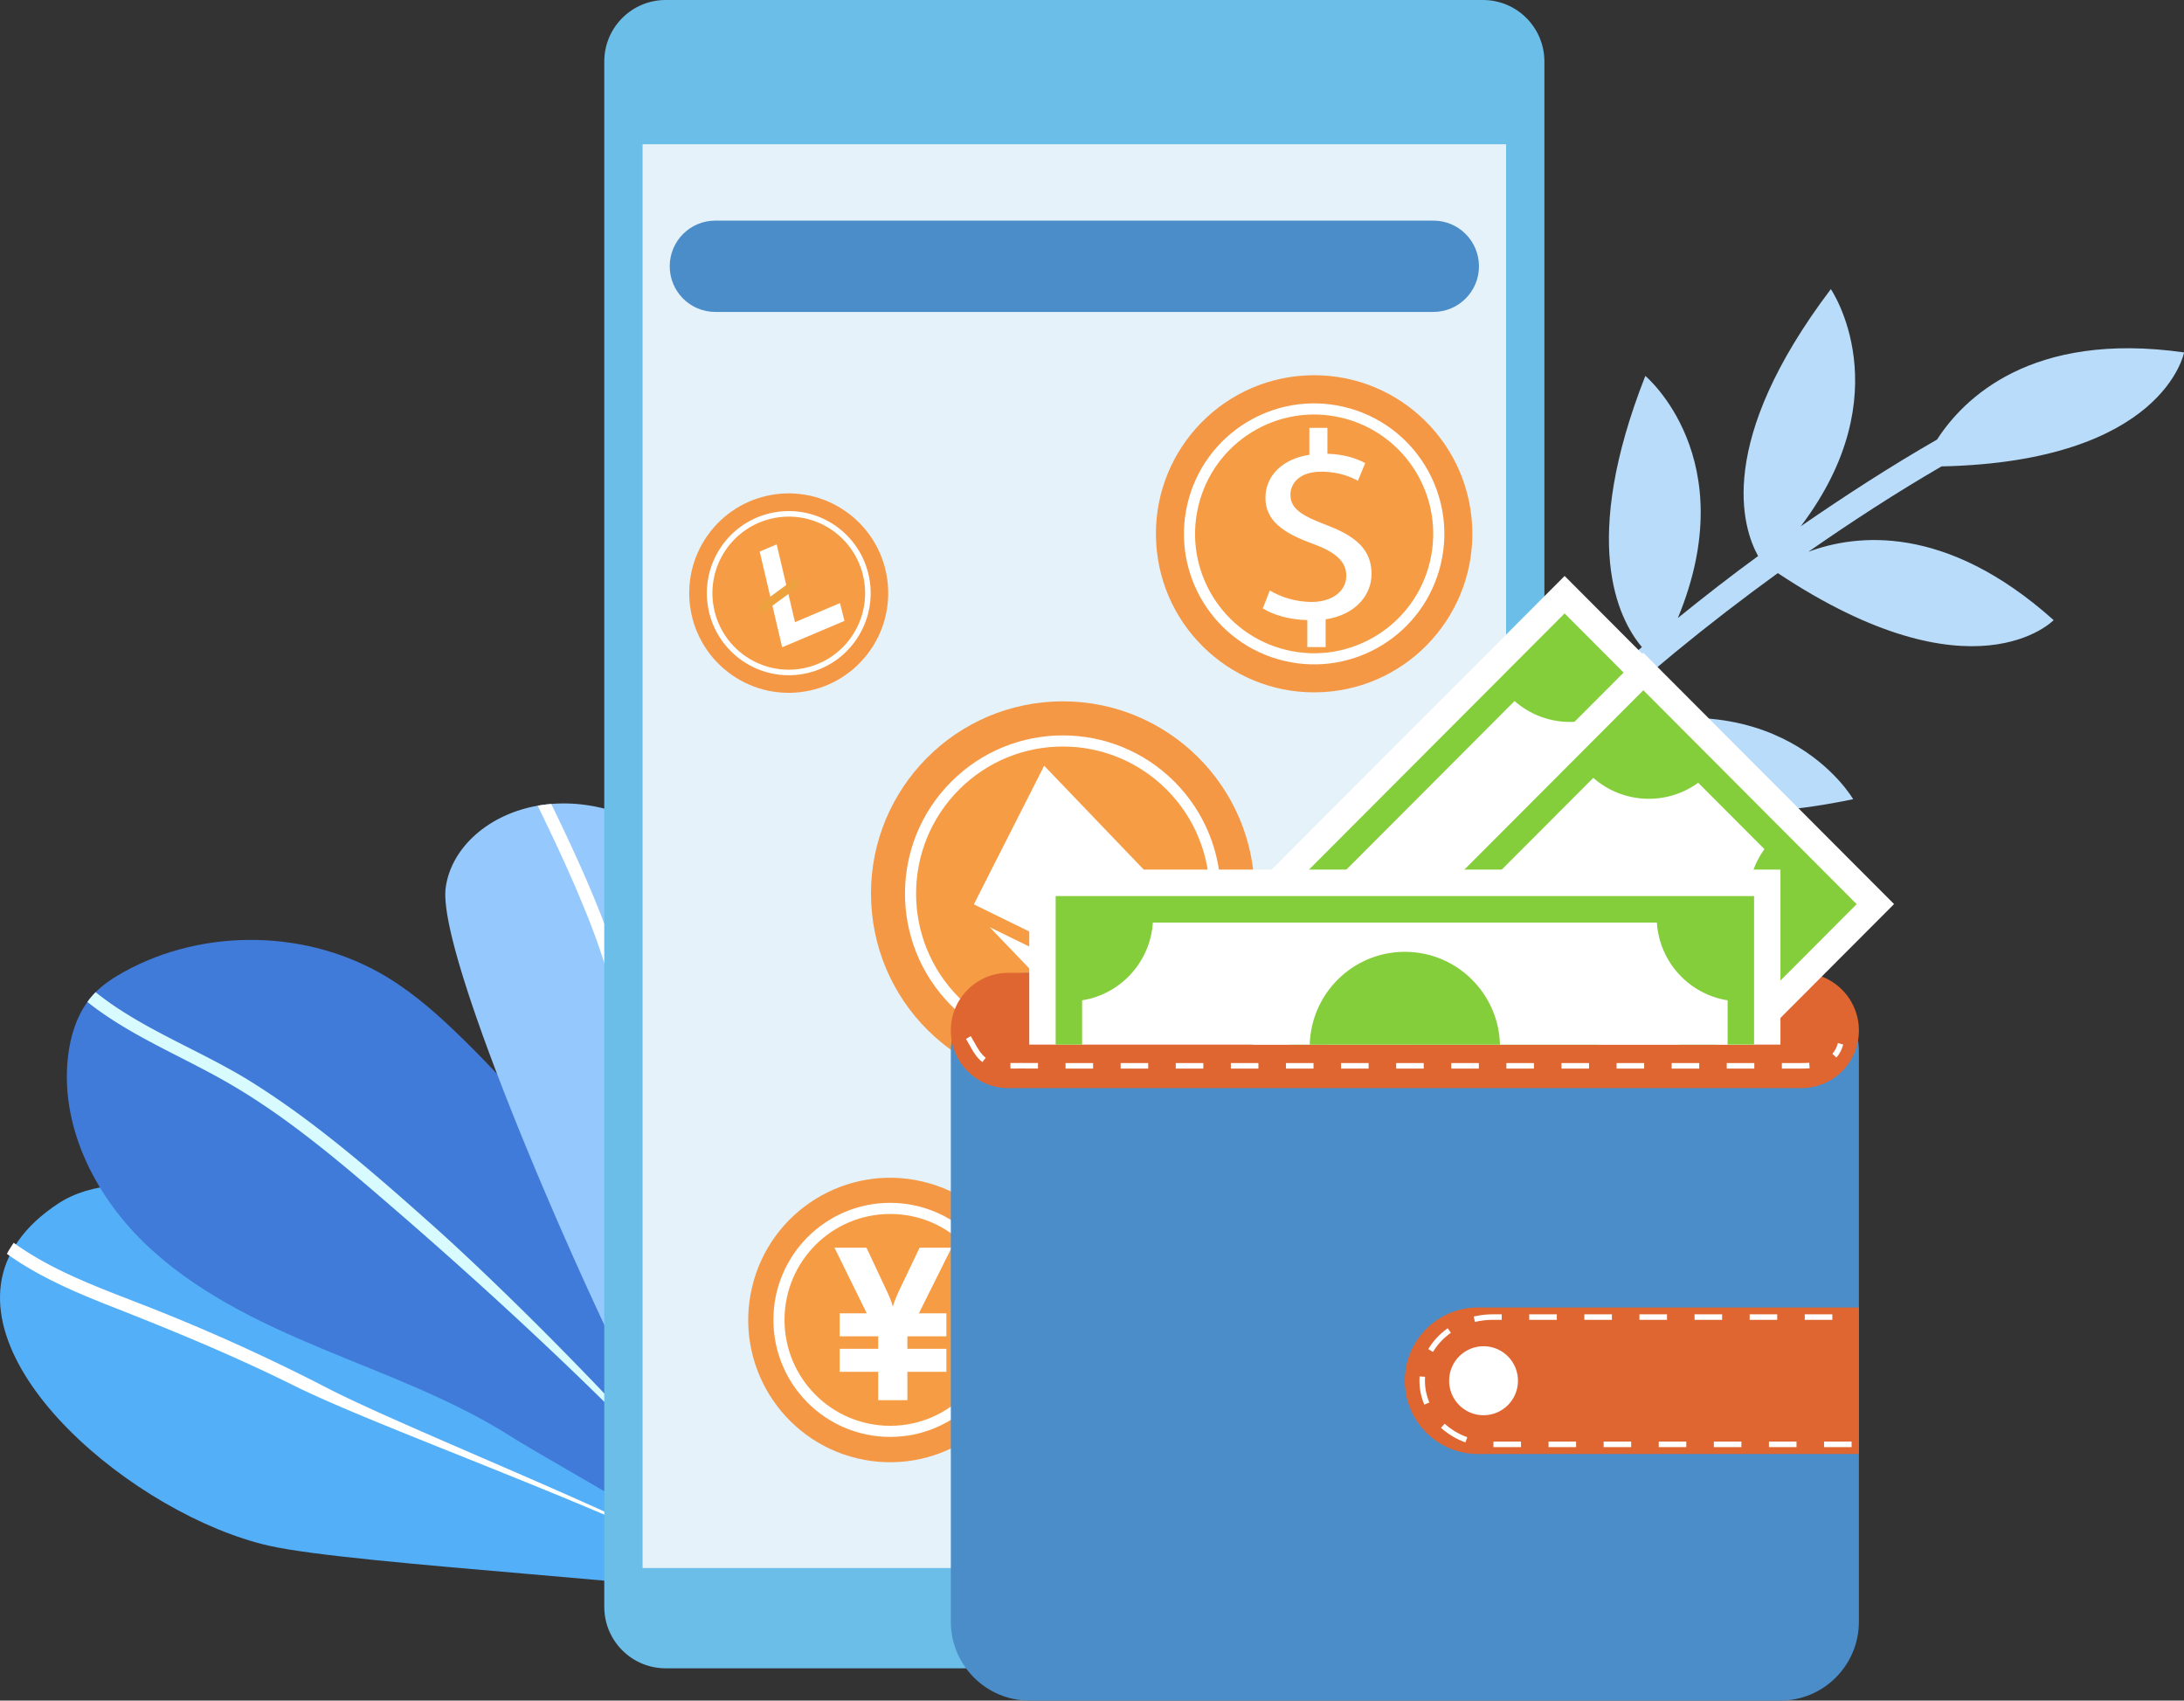 <svg width="393" height="306" fill="none" xmlns="http://www.w3.org/2000/svg"><rect width="100%" height="100%" fill="#333333" stroke="none"/><g clip-path="url(#clip0)"><path d="M348.561 79.09c-8.371 4.806-16.516 10.087-24.517 15.602 18.209-24.043 5.406-42.67 5.406-42.67-20.786 27.498-15.938 42.879-13.089 48.029-4.913 3.577-9.702 7.323-14.439 11.148 11.914-28.733-5.853-43.561-5.853-43.561-11.765 29.877-4.945 43.652-.617 48.796-7.638 6.451-15.003 13.248-22.115 20.285 9.954-31.536-10.468-44.68-10.468-44.68-8.514 32.752 1.292 45.239 6.016 49.161-16.399 16.766-31.266 34.982-44.121 54.285-1.622 2.439 2.232 4.852 3.861 2.406 7.937-11.921 16.678-23.445 26.081-34.482 36.911 13.443 47.372-3.232 47.372-3.232-17.418-9.944-30.487-9.111-39.085-5.996 6.56-7.213 13.309-14.263 20.415-20.955.921 1.971 10.136 18.932 50.059 10.575 0 0-13.524-23.582-49.715-10.907 11.421-10.724 23.556-20.642 36.158-29.773 35.218 23.387 49.637 8.461 49.637 8.461-19.533-17.494-35.691-15.452-44.14-12.298 7.826-5.444 15.788-10.62 23.958-15.362 40.001-.877 43.648-20.512 43.648-20.512-27.612-3.915-39.773 8.422-44.452 15.68z" fill="#B8DCF9"/><path d="M3.283 223.287c1.668-2.393 4.03-4.643 7.171-6.711 23.965-15.791 90.961 27.198 111.766 47.645l17.709 24.076c-11.538-3.382-76.035-6.646-91.532-10.171-23.913-5.437-56.996-32.921-46.34-52.868.35-.657.76-1.32 1.226-1.971z" fill="#54AFF9"/><path d="M16.807 178.946c.124-.143.266-.279.403-.422 1.48-1.477 3.264-2.634 5.107-3.655 14.497-8.013 33.264-7.623 47.41.995 5.017 3.056 9.423 7.017 13.622 11.134 20.616 20.219 36.931 44.816 47.625 71.669l8.949 29.624c-5.88-6.042-40.896-25.312-47.995-29.825-10.571-6.712-22.473-10.985-34.024-15.804-11.557-4.832-23.095-10.399-32.064-19.147-8.98-8.747-15.126-21.214-13.569-33.669.422-3.388 1.46-6.809 3.453-9.56.33-.468.687-.917 1.083-1.34z" fill="#417BD9"/><path d="M138.819 286.503c.396.611.766 1.21 1.11 1.788-.35-.578-.72-1.177-1.11-1.788zm.001 0a29.998 29.998 0 00-.37-.56c.117.189.246.378.37.56zm-66.704-67.969c-9.87-8.546-19.987-17.339-31.35-23.842-8.397-4.8-17.521-8.422-25.042-14.406.33-.468.688-.91 1.077-1.333.123-.143.266-.28.402-.423 8.397 6.731 18.949 10.465 28.086 16.181 11.674 7.304 22.29 16.617 32.544 25.754 15.133 13.482 48.384 46.761 60.61 65.478-13.128-20.005-49.715-53.036-66.327-67.409z" fill="#D7FBFF"/><path d="M58.825 249.718c16.412 8.494 66.276 27.569 81.104 38.58-16.016-11.843-69.072-30.06-86.918-38.924-10.811-5.379-21.914-9.957-33.14-14.36-6.542-2.569-13.018-5.379-18.632-9.404a18.74 18.74 0 011.233-1.984c6.911 5.014 15.218 8.019 23.245 11.147a346.356 346.356 0 0133.108 14.945z" fill="#fff"/><path d="M96.756 144.972a24.19 24.19 0 012.446-.312c8.904-.735 19.715 2.842 29.669 13.69 19.17 20.889 12.746 117.597 11.052 129.941l-17.229-22.945c-9.397-14.028-44.361-91.661-42.492-105.605.947-7.095 7.547-13.176 16.554-14.769z" fill="#95C8FD"/><path d="M106.535 166.954c-2.875-7.486-6.268-14.77-9.78-21.976a24.21 24.21 0 012.447-.312c3.271 6.744 6.431 13.534 9.144 20.506 3.984 10.223 6.346 20.571 8.189 31.367 2.758 16.187 5.808 32.335 9.916 48.217-5.068-16.942-9.818-33.968-11.564-44.094-2.005-11.557-4.14-22.717-8.352-33.708z" fill="#fff"/><path d="M139.923 288.291l-9.462-29.214a345.587 345.587 0 01-4.023-14.327c5.068 16.922 10.448 33.754 13.485 43.541z" fill="#417BD9"/><path d="M266.861 300.186H119.78c-6.1 0-11.045-4.956-11.045-11.069V11.069C108.735 4.956 113.68 0 119.78 0h147.081c6.1 0 11.045 4.956 11.045 11.07v278.04c0 6.12-4.945 11.076-11.045 11.076z" fill="#6BBEE7"/><path d="M271.014 25.956H115.627v256.189h155.387V25.956z" fill="#E5F2F9"/><path fill-rule="evenodd" clip-rule="evenodd" d="M257.932 56.126H128.71c-4.53 0-8.196-3.68-8.196-8.214 0-4.54 3.673-8.214 8.196-8.214h129.228c4.53 0 8.196 3.681 8.196 8.214s-3.673 8.214-8.202 8.214z" fill="#4A8DC9"/><path d="M177.347 43.679h-13.563a4.223 4.223 0 00-4.218 4.227 4.223 4.223 0 004.218 4.227h13.563a4.222 4.222 0 004.218-4.227 4.222 4.222 0 00-4.218-4.227zm11.097 2.64v3.174h38.631v-3.174h-38.631z" fill="#4A8DC9"/><path d="M193.062 195.344c19.04-1.001 33.665-17.282 32.665-36.364-.999-19.081-17.243-33.739-36.283-32.737-19.04 1.001-33.665 17.282-32.666 36.363.999 19.082 17.244 33.739 36.284 32.738z" fill="#F59845"/><path d="M210.639 141.37c10.705 10.728 10.705 28.122 0 38.85-10.705 10.728-28.06 10.728-38.765 0-10.705-10.728-10.705-28.122 0-38.85 10.705-10.728 28.06-10.728 38.765 0z" fill="#F69C44" stroke="#fff" stroke-width="2"/><path d="M193.083 174.165l-14.977-7.323 16.45 17.163 10.889-21.468-12.362 11.628z" fill="#fff"/><path d="M207.01 157.725l-14.368 13.521-17.404-8.52 12.654-24.948 19.118 19.947z" fill="#fff"/><path d="M238.046 124.536c15.699-.872 27.721-14.333 26.851-30.066-.869-15.734-14.301-27.782-30-26.911-15.699.871-27.721 14.332-26.851 30.066.869 15.734 14.301 27.782 30 26.911z" fill="#F59845"/><path d="M241.627 74.188c12.052 2.852 19.519 14.957 16.672 27.04-2.847 12.083-14.928 19.563-26.98 16.711-12.052-2.853-19.518-14.958-16.671-27.04 2.846-12.084 14.927-19.563 26.979-16.711z" fill="#F69C44" stroke="#fff" stroke-width="2"/><path d="M235.244 116.427v-4.852c-3.037-.046-6.178-.911-8.008-2.114l1.259-3.219c1.882 1.151 4.608 2.068 7.534 2.068 3.719 0 6.23-1.97 6.23-4.708 0-2.641-2.038-4.28-5.912-5.717-5.34-1.919-8.637-4.13-8.637-8.312 0-3.986 3.089-7.017 7.904-7.739v-4.852h3.245v4.663c3.141.098 5.282.865 6.801 1.685l-1.311 3.174c-1.097-.58-3.245-1.633-6.593-1.633-4.03 0-5.549 2.212-5.549 4.13 0 2.497 1.934 3.746 6.489 5.476 5.393 2.016 8.112 4.52 8.112 8.793 0 3.798-2.881 7.349-8.267 8.168v4.995h-3.297v-.006z" fill="#fff"/><path d="M185.027 243.393c3.241-13.755-5.258-27.538-18.983-30.786-13.725-3.248-27.478 5.269-30.719 19.024-3.241 13.755 5.258 27.539 18.983 30.787 13.725 3.248 27.479-5.27 30.719-19.025z" fill="#F59845"/><path d="M180.195 237.491c0 11.085-8.964 20.059-20.013 20.059-11.054 0-20.012-8.98-20.012-20.059 0-11.078 8.964-20.058 20.012-20.058 11.055 0 20.013 8.98 20.013 20.058z" fill="#F69C44" stroke="#fff" stroke-width="2"/><path d="M158.028 246.831h-6.931v-4.137h6.931v-2.243h-6.931v-4.137h4.874l-5.808-11.81h5.756l3.737 7.973c.474 1.002.812 1.88 1.006 2.641.234-.826.571-1.704 1.006-2.641l3.809-7.973h5.756l-5.885 11.81h4.951v4.137h-7.021v2.243h7.021v4.137h-7.021v5.111h-5.25v-5.111z" fill="#fff"/><path d="M320.326 305.999H185.27c-7.826 0-14.173-6.36-14.173-14.203V189.254c0-7.844 6.347-14.204 14.173-14.204h135.056c7.826 0 14.172 6.36 14.172 14.204v102.542c0 7.843-6.346 14.203-14.172 14.203z" fill="#4A8DC9"/><path d="M324.148 175.044H181.441c-5.717 0-10.35 4.644-10.35 10.373 0 5.73 4.633 10.373 10.35 10.373h142.707c5.717 0 10.351-4.643 10.351-10.373 0-5.729-4.634-10.373-10.351-10.373z" fill="#DF6631"/><path d="M324.187 192.272h-3.55v-.995h3.55c.461 0 .921-.013 1.376-.046l.071.995c-.48.033-.96.046-1.447.046zm-8.508 0h-4.958v-.995h4.958v.995zm-9.915 0h-4.958v-.995h4.958v.995zm-9.91 0h-4.957v-.995h4.957v.995zm-9.915 0h-4.958v-.995h4.958v.995zm-9.916 0h-4.958v-.995h4.958v.995zm-9.916 0h-4.958v-.995h4.958v.995zm-9.915 0h-4.958v-.995h4.958v.995zm-9.916 0h-4.958v-.995h4.958v.995zm-9.916 0h-4.958v-.995h4.958v.995zm-9.915 0h-4.958v-.995h4.958v.995zm-9.916 0h-4.958v-.995h4.958v.995zm-9.916 0h-4.958v-.995h4.958v.995zm-9.916 0h-4.957v-.995h4.957v.995zm-9.922-.007l-3.011-.006c-.714 0-1.382 0-1.94.006l-.007-.995c.559 0 1.227-.006 1.947-.006l3.018.006-.007.995zm-9.993-1.151c-1.064-.8-1.707-1.957-2.382-3.174-.182-.325-.37-.663-.571-1.008l.857-.5c.207.351.396.696.584 1.027.649 1.177 1.213 2.185 2.109 2.862l-.597.793zm153.673-.832l-.733-.664c.454-.507.792-1.157 1-1.931l.953.26c-.246.93-.655 1.717-1.22 2.335z" fill="#fff"/><path d="M334.499 261.626h-68.554c-7.261 0-13.153-5.898-13.153-13.183 0-7.277 5.885-13.182 13.153-13.182h68.554v26.365z" fill="#DF6631"/><path d="M333.188 260.384h-4.958v-.995h4.958v.995zm-9.916 0h-4.958v-.995h4.958v.995zm-9.916 0h-4.957v-.995h4.957v.995zm-9.915 0h-4.958v-.995h4.958v.995zm-9.916 0h-4.958v-.995h4.958v.995zm-9.916 0h-4.957v-.995h4.957v.995zm-9.915 0h-4.958v-.995h4.958v.995zm-9.994-.846a13.356 13.356 0 01-4.4-2.627l.662-.735a12.254 12.254 0 004.069 2.426l-.331.936zm-7.398-6.796a10.906 10.906 0 01-.876-4.299c0-.26.007-.527.026-.78l.987.071a9.89 9.89 0 00.772 4.618l-.909.39zm1.558-9.482l-.85-.507a12.338 12.338 0 013.504-3.753l.571.813c-1.337.949-2.421 2.107-3.225 3.447zm7.553-5.392l-.233-.969a14.495 14.495 0 013.394-.403h1.654v.995h-1.654c-1.071 0-2.135.13-3.161.377zm64.303-.377h-4.958v-.995h4.958v.995zm-9.916 0h-4.957v-.995h4.957v.995zm-9.915 0h-4.958v-.995h4.958v.995zm-9.916 0h-4.958v-.995h4.958v.995zm-9.916 0h-4.958v-.995h4.958v.995zm-9.915 0h-4.958v-.995h4.958v.995zm-6.99 10.953c0 3.427-2.771 6.204-6.191 6.204-3.419 0-6.19-2.777-6.19-6.204 0-3.428 2.771-6.205 6.19-6.205 3.42 0 6.191 2.777 6.191 6.205zm53.511-99.59l-45.113-45.219-78.625 78.797h90.234l33.504-33.578z" fill="#fff"/><path d="M281.545 110.373l-71.901 72.06h6.723l56.171-56.295c5.347 4.708 13.219 5.001 18.878.878l11.92 11.947c-4.12 5.671-3.828 13.56.877 18.919l-24.504 24.557h6.723l33.504-33.578-38.391-38.488zm-37.352 51.619c-5.529 5.541-6.477 13.911-2.882 20.441h30.007c3.595-6.53 2.641-14.906-2.881-20.441-6.697-6.712-17.554-6.712-24.244 0z" fill="#84CD3B"/><path d="M315.595 187.96l25.23-25.286-45.113-45.213-70.351 70.499h90.234z" fill="#fff"/><path d="M295.712 124.199l-63.628 63.768h6.723l47.898-48.003c5.347 4.709 13.218 5.001 18.877.878l11.921 11.947c-4.121 5.671-3.829 13.56.87 18.919l-16.23 16.265h6.723l25.23-25.286-38.384-38.488zm-37.359 51.613c-3.349 3.355-5.004 7.752-5.004 12.148H287.6c.007-4.396-1.655-8.793-5.003-12.148-6.691-6.712-17.547-6.712-24.244 0z" fill="#84CD3B"/><path d="M320.384 156.47H185.211v31.49h135.173v-31.49z" fill="#fff"/><path d="M189.961 161.237v26.724h4.757v-7.967c6.918-1.093 12.271-6.875 12.732-13.996h90.695c.461 7.121 5.814 12.903 12.732 13.996v7.967h4.757v-26.724H189.961zm62.837 10.029c-9.306 0-16.86 7.433-17.119 16.701h34.237c-.259-9.268-7.813-16.701-17.118-16.701z" fill="#84CD3B"/><path d="M156.038 117.763c6.085-7.811 4.7-19.087-3.094-25.185-7.794-6.099-19.045-4.71-25.13 3.1-6.086 7.811-4.7 19.087 3.093 25.186 7.794 6.098 19.045 4.71 25.131-3.101z" fill="#F59845"/><path d="M155.915 104.03c1.487 7.74-3.568 15.221-11.289 16.711-7.72 1.49-15.186-3.574-16.673-11.314-1.488-7.74 3.568-15.221 11.288-16.711 7.721-1.49 15.186 3.574 16.674 11.314z" fill="#F69C44" stroke="#fff"/><path d="M136.704 99.244l3.057-1.294 3.296 14.002 8.092-3.44.812 3.206-11.214 4.748-4.043-17.222z" fill="#fff"/><path d="M143.79 105.475l-6.859 5.014-.299-1.671 6.827-5.002.331 1.659z" fill="#EEA13F"/></g><defs><clipPath id="clip0"><path fill="#fff" d="M0 0h393v306H0z"/></clipPath></defs></svg>